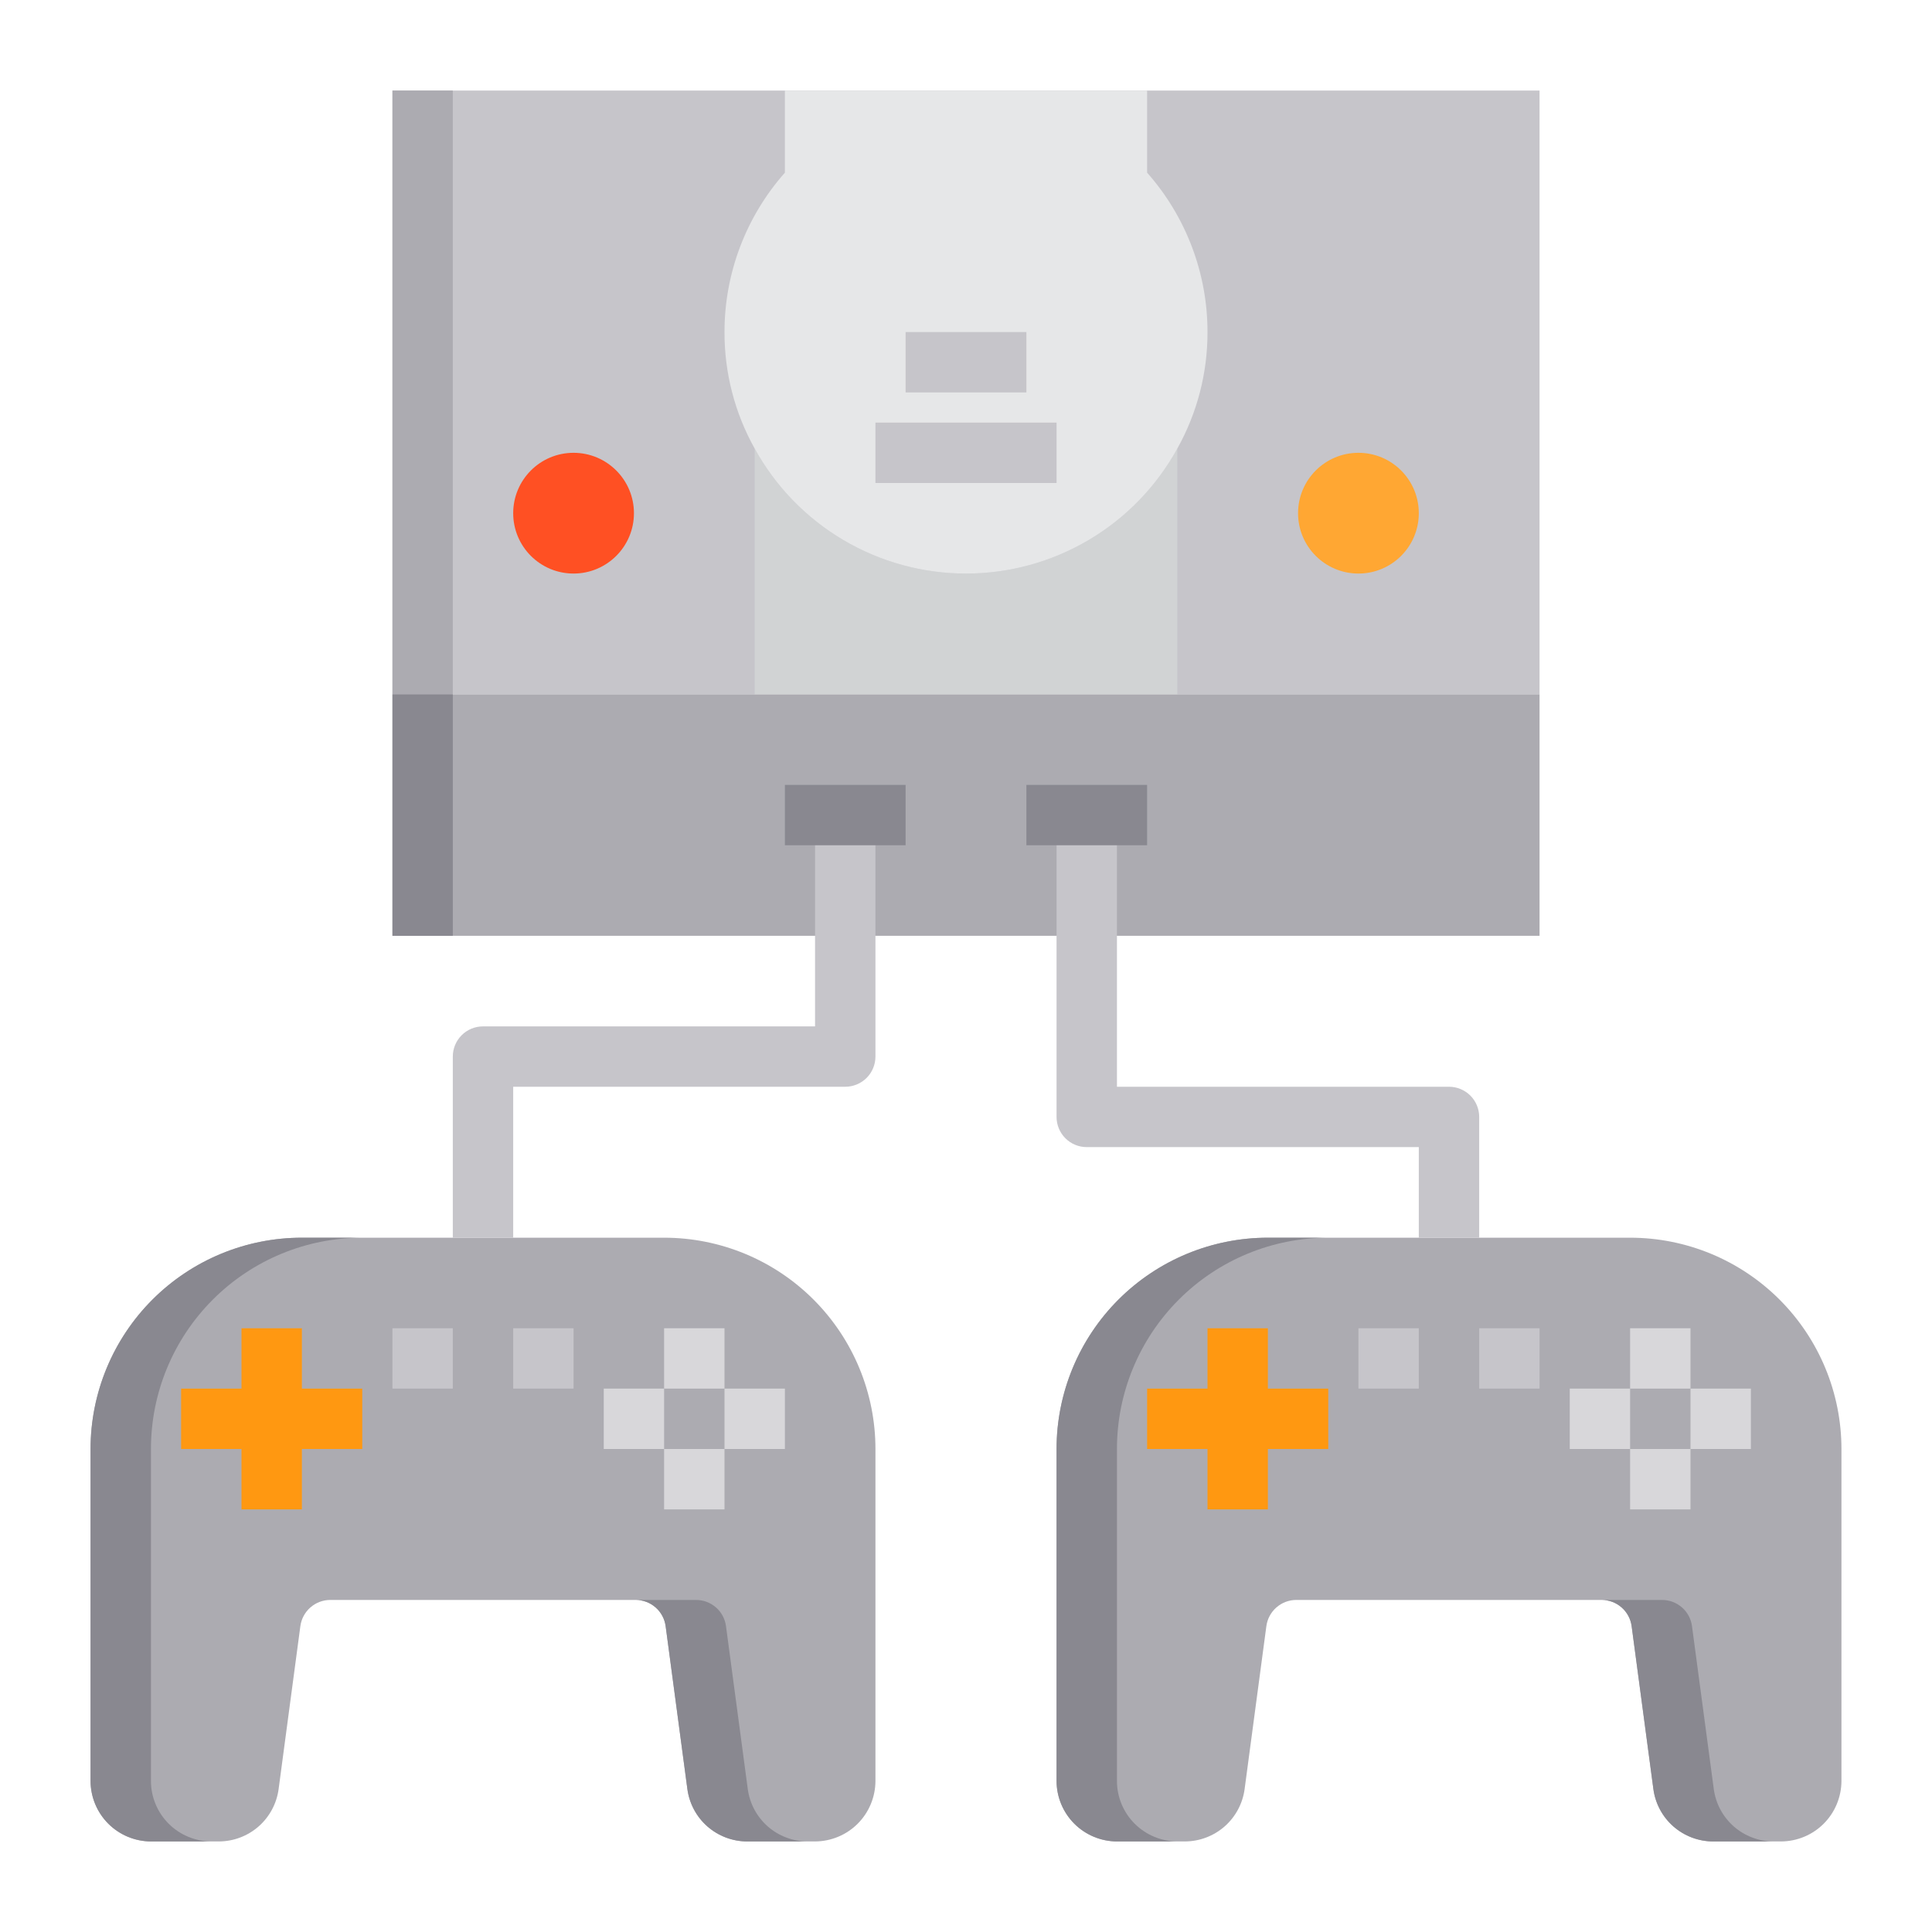 <svg width="54" height="54" viewBox="0 0 54 54" fill="none" xmlns="http://www.w3.org/2000/svg">
<path d="M10.969 2.531H43.031V19.406H10.969V2.531Z" fill="#C6C5CA"/>
<path d="M29.531 40.5C29.531 38.934 30.154 37.431 31.261 36.324C32.369 35.216 33.871 34.594 35.438 34.594H45.562C47.129 34.594 48.631 35.216 49.739 36.324C50.846 37.431 51.469 38.934 51.469 40.5V49.781C51.467 50.228 51.289 50.657 50.973 50.973C50.657 51.289 50.228 51.467 49.781 51.469H47.883C47.474 51.468 47.079 51.319 46.771 51.049C46.464 50.779 46.265 50.406 46.212 50.001L45.605 45.453C45.578 45.25 45.479 45.064 45.325 44.929C45.171 44.794 44.974 44.719 44.769 44.719H36.231C36.026 44.719 35.829 44.794 35.675 44.929C35.521 45.064 35.422 45.25 35.395 45.453L34.788 50.001C34.735 50.406 34.536 50.779 34.229 51.049C33.921 51.319 33.526 51.468 33.117 51.469H31.219C30.772 51.467 30.343 51.289 30.027 50.973C29.711 50.657 29.533 50.228 29.531 49.781V40.5Z" fill="#ACABB1"/>
<path d="M2.531 40.5C2.531 38.934 3.154 37.431 4.261 36.324C5.369 35.216 6.871 34.594 8.438 34.594H18.562C20.129 34.594 21.631 35.216 22.739 36.324C23.846 37.431 24.469 38.934 24.469 40.5V49.781C24.467 50.228 24.289 50.657 23.973 50.973C23.657 51.289 23.228 51.467 22.781 51.469H20.883C20.474 51.468 20.079 51.319 19.771 51.049C19.464 50.779 19.265 50.406 19.212 50.001L18.605 45.453C18.578 45.25 18.479 45.064 18.325 44.929C18.171 44.794 17.974 44.719 17.769 44.719H9.231C9.026 44.719 8.829 44.794 8.675 44.929C8.521 45.064 8.422 45.25 8.395 45.453L7.788 50.001C7.735 50.406 7.536 50.779 7.229 51.049C6.921 51.319 6.526 51.468 6.117 51.469H4.219C3.772 51.467 3.343 51.289 3.027 50.973C2.711 50.657 2.533 50.228 2.531 49.781V40.5Z" fill="#ACABB1"/>
<path d="M35.438 34.594H37.125C35.559 34.594 34.056 35.216 32.949 36.324C31.841 37.431 31.219 38.934 31.219 40.5V49.781C31.22 50.228 31.398 50.657 31.715 50.973C32.031 51.289 32.459 51.467 32.906 51.469H31.219C30.772 51.467 30.343 51.289 30.027 50.973C29.711 50.657 29.533 50.228 29.531 49.781V40.5C29.531 38.934 30.154 37.431 31.261 36.324C32.369 35.216 33.871 34.594 35.438 34.594Z" fill="#898890"/>
<path d="M49.57 51.469H47.883C47.474 51.468 47.079 51.319 46.771 51.049C46.464 50.779 46.265 50.406 46.212 50.001L45.605 45.453C45.578 45.25 45.479 45.064 45.325 44.929C45.171 44.794 44.974 44.719 44.769 44.719H46.457C46.661 44.719 46.859 44.794 47.013 44.929C47.166 45.064 47.266 45.25 47.292 45.453L47.9 50.001C47.953 50.406 48.152 50.779 48.459 51.049C48.766 51.319 49.161 51.468 49.57 51.469Z" fill="#898890"/>
<path d="M8.438 34.594H10.125C8.559 34.594 7.056 35.216 5.949 36.324C4.841 37.431 4.219 38.934 4.219 40.5V49.781C4.22 50.228 4.398 50.657 4.714 50.973C5.031 51.289 5.459 51.467 5.906 51.469H4.219C3.772 51.467 3.343 51.289 3.027 50.973C2.711 50.657 2.533 50.228 2.531 49.781V40.5C2.531 38.934 3.154 37.431 4.261 36.324C5.369 35.216 6.871 34.594 8.438 34.594Z" fill="#898890"/>
<path d="M22.57 51.469H20.883C20.474 51.468 20.079 51.319 19.771 51.049C19.464 50.779 19.265 50.406 19.212 50.001L18.605 45.453C18.578 45.25 18.479 45.064 18.325 44.929C18.171 44.794 17.974 44.719 17.769 44.719H19.457C19.661 44.719 19.859 44.794 20.013 44.929C20.166 45.064 20.266 45.25 20.292 45.453L20.9 50.001C20.953 50.406 21.152 50.779 21.459 51.049C21.766 51.319 22.161 51.468 22.57 51.469Z" fill="#898890"/>
<path d="M23.625 26.156H10.969V21.094V19.406H21.094H32.906H43.031V21.094V26.156H30.375H23.625Z" fill="#ACABB1"/>
<path d="M10.969 2.531H12.656V19.406H10.969V2.531Z" fill="#ACABB1"/>
<path d="M10.969 19.406H12.656V26.156H10.969V19.406Z" fill="#898890"/>
<path d="M37.969 16.031C38.901 16.031 39.656 15.276 39.656 14.344C39.656 13.412 38.901 12.656 37.969 12.656C37.037 12.656 36.281 13.412 36.281 14.344C36.281 15.276 37.037 16.031 37.969 16.031Z" fill="#FFA733"/>
<path d="M32.906 12.538V19.406H21.094V12.538C21.675 13.596 22.53 14.478 23.569 15.092C24.608 15.707 25.793 16.031 27 16.031C28.207 16.031 29.392 15.707 30.431 15.092C31.47 14.478 32.325 13.596 32.906 12.538Z" fill="#D1D3D4"/>
<path d="M33.75 9.281C33.753 10.421 33.462 11.543 32.906 12.538C32.325 13.596 31.47 14.478 30.431 15.092C29.392 15.707 28.207 16.031 27 16.031C25.793 16.031 24.608 15.707 23.569 15.092C22.53 14.478 21.675 13.596 21.094 12.538C20.537 11.543 20.247 10.421 20.25 9.281C20.249 7.64 20.85 6.055 21.938 4.826V2.531H32.062V4.826C33.15 6.055 33.751 7.64 33.75 9.281Z" fill="#E6E7E8"/>
<path d="M16.031 16.031C16.963 16.031 17.719 15.276 17.719 14.344C17.719 13.412 16.963 12.656 16.031 12.656C15.099 12.656 14.344 13.412 14.344 14.344C14.344 15.276 15.099 16.031 16.031 16.031Z" fill="#FF5023"/>
<path d="M10.125 38.812H8.438V37.125H6.75V38.812H5.062V40.5H6.75V42.188H8.438V40.5H10.125V38.812Z" fill="#FF9811"/>
<path d="M18.562 37.125H20.25V38.812H18.562V37.125Z" fill="#D8D7DA"/>
<path d="M20.25 38.812H21.938V40.5H20.25V38.812Z" fill="#D8D7DA"/>
<path d="M18.562 40.5H20.25V42.188H18.562V40.5Z" fill="#D8D7DA"/>
<path d="M16.875 38.812H18.562V40.5H16.875V38.812Z" fill="#D8D7DA"/>
<path d="M10.969 37.125H12.656V38.812H10.969V37.125Z" fill="#C6C5CA"/>
<path d="M14.344 37.125H16.031V38.812H14.344V37.125Z" fill="#C6C5CA"/>
<path d="M37.125 38.812H35.438V37.125H33.75V38.812H32.062V40.5H33.75V42.188H35.438V40.5H37.125V38.812Z" fill="#FF9811"/>
<path d="M45.562 37.125H47.25V38.812H45.562V37.125Z" fill="#D8D7DA"/>
<path d="M47.25 38.812H48.938V40.5H47.25V38.812Z" fill="#D8D7DA"/>
<path d="M45.562 40.5H47.25V42.188H45.562V40.5Z" fill="#D8D7DA"/>
<path d="M43.875 38.812H45.562V40.5H43.875V38.812Z" fill="#D8D7DA"/>
<path d="M37.969 37.125H39.656V38.812H37.969V37.125Z" fill="#C6C5CA"/>
<path d="M41.344 37.125H43.031V38.812H41.344V37.125Z" fill="#C6C5CA"/>
<path d="M41.344 34.594H39.656V32.062H30.375C30.151 32.062 29.937 31.974 29.778 31.815C29.62 31.657 29.531 31.442 29.531 31.219V22.781H31.219V30.375H40.5C40.724 30.375 40.938 30.464 41.097 30.622C41.255 30.78 41.344 30.995 41.344 31.219V34.594Z" fill="#C6C5CA"/>
<path d="M14.344 34.594H12.656V29.531C12.656 29.308 12.745 29.093 12.903 28.935C13.062 28.776 13.276 28.688 13.5 28.688H22.781V22.781H24.469V29.531C24.469 29.755 24.38 29.97 24.222 30.128C24.063 30.286 23.849 30.375 23.625 30.375H14.344V34.594Z" fill="#C6C5CA"/>
<path d="M28.688 21.938H32.062V23.625H28.688V21.938Z" fill="#898890"/>
<path d="M21.938 21.938H25.312V23.625H21.938V21.938Z" fill="#898890"/>
<path d="M24.469 11.812H29.531V13.5H24.469V11.812Z" fill="#C6C5CA"/>
<path d="M25.312 9.281H28.688V10.969H25.312V9.281Z" fill="#C6C5CA"/>
</svg>
